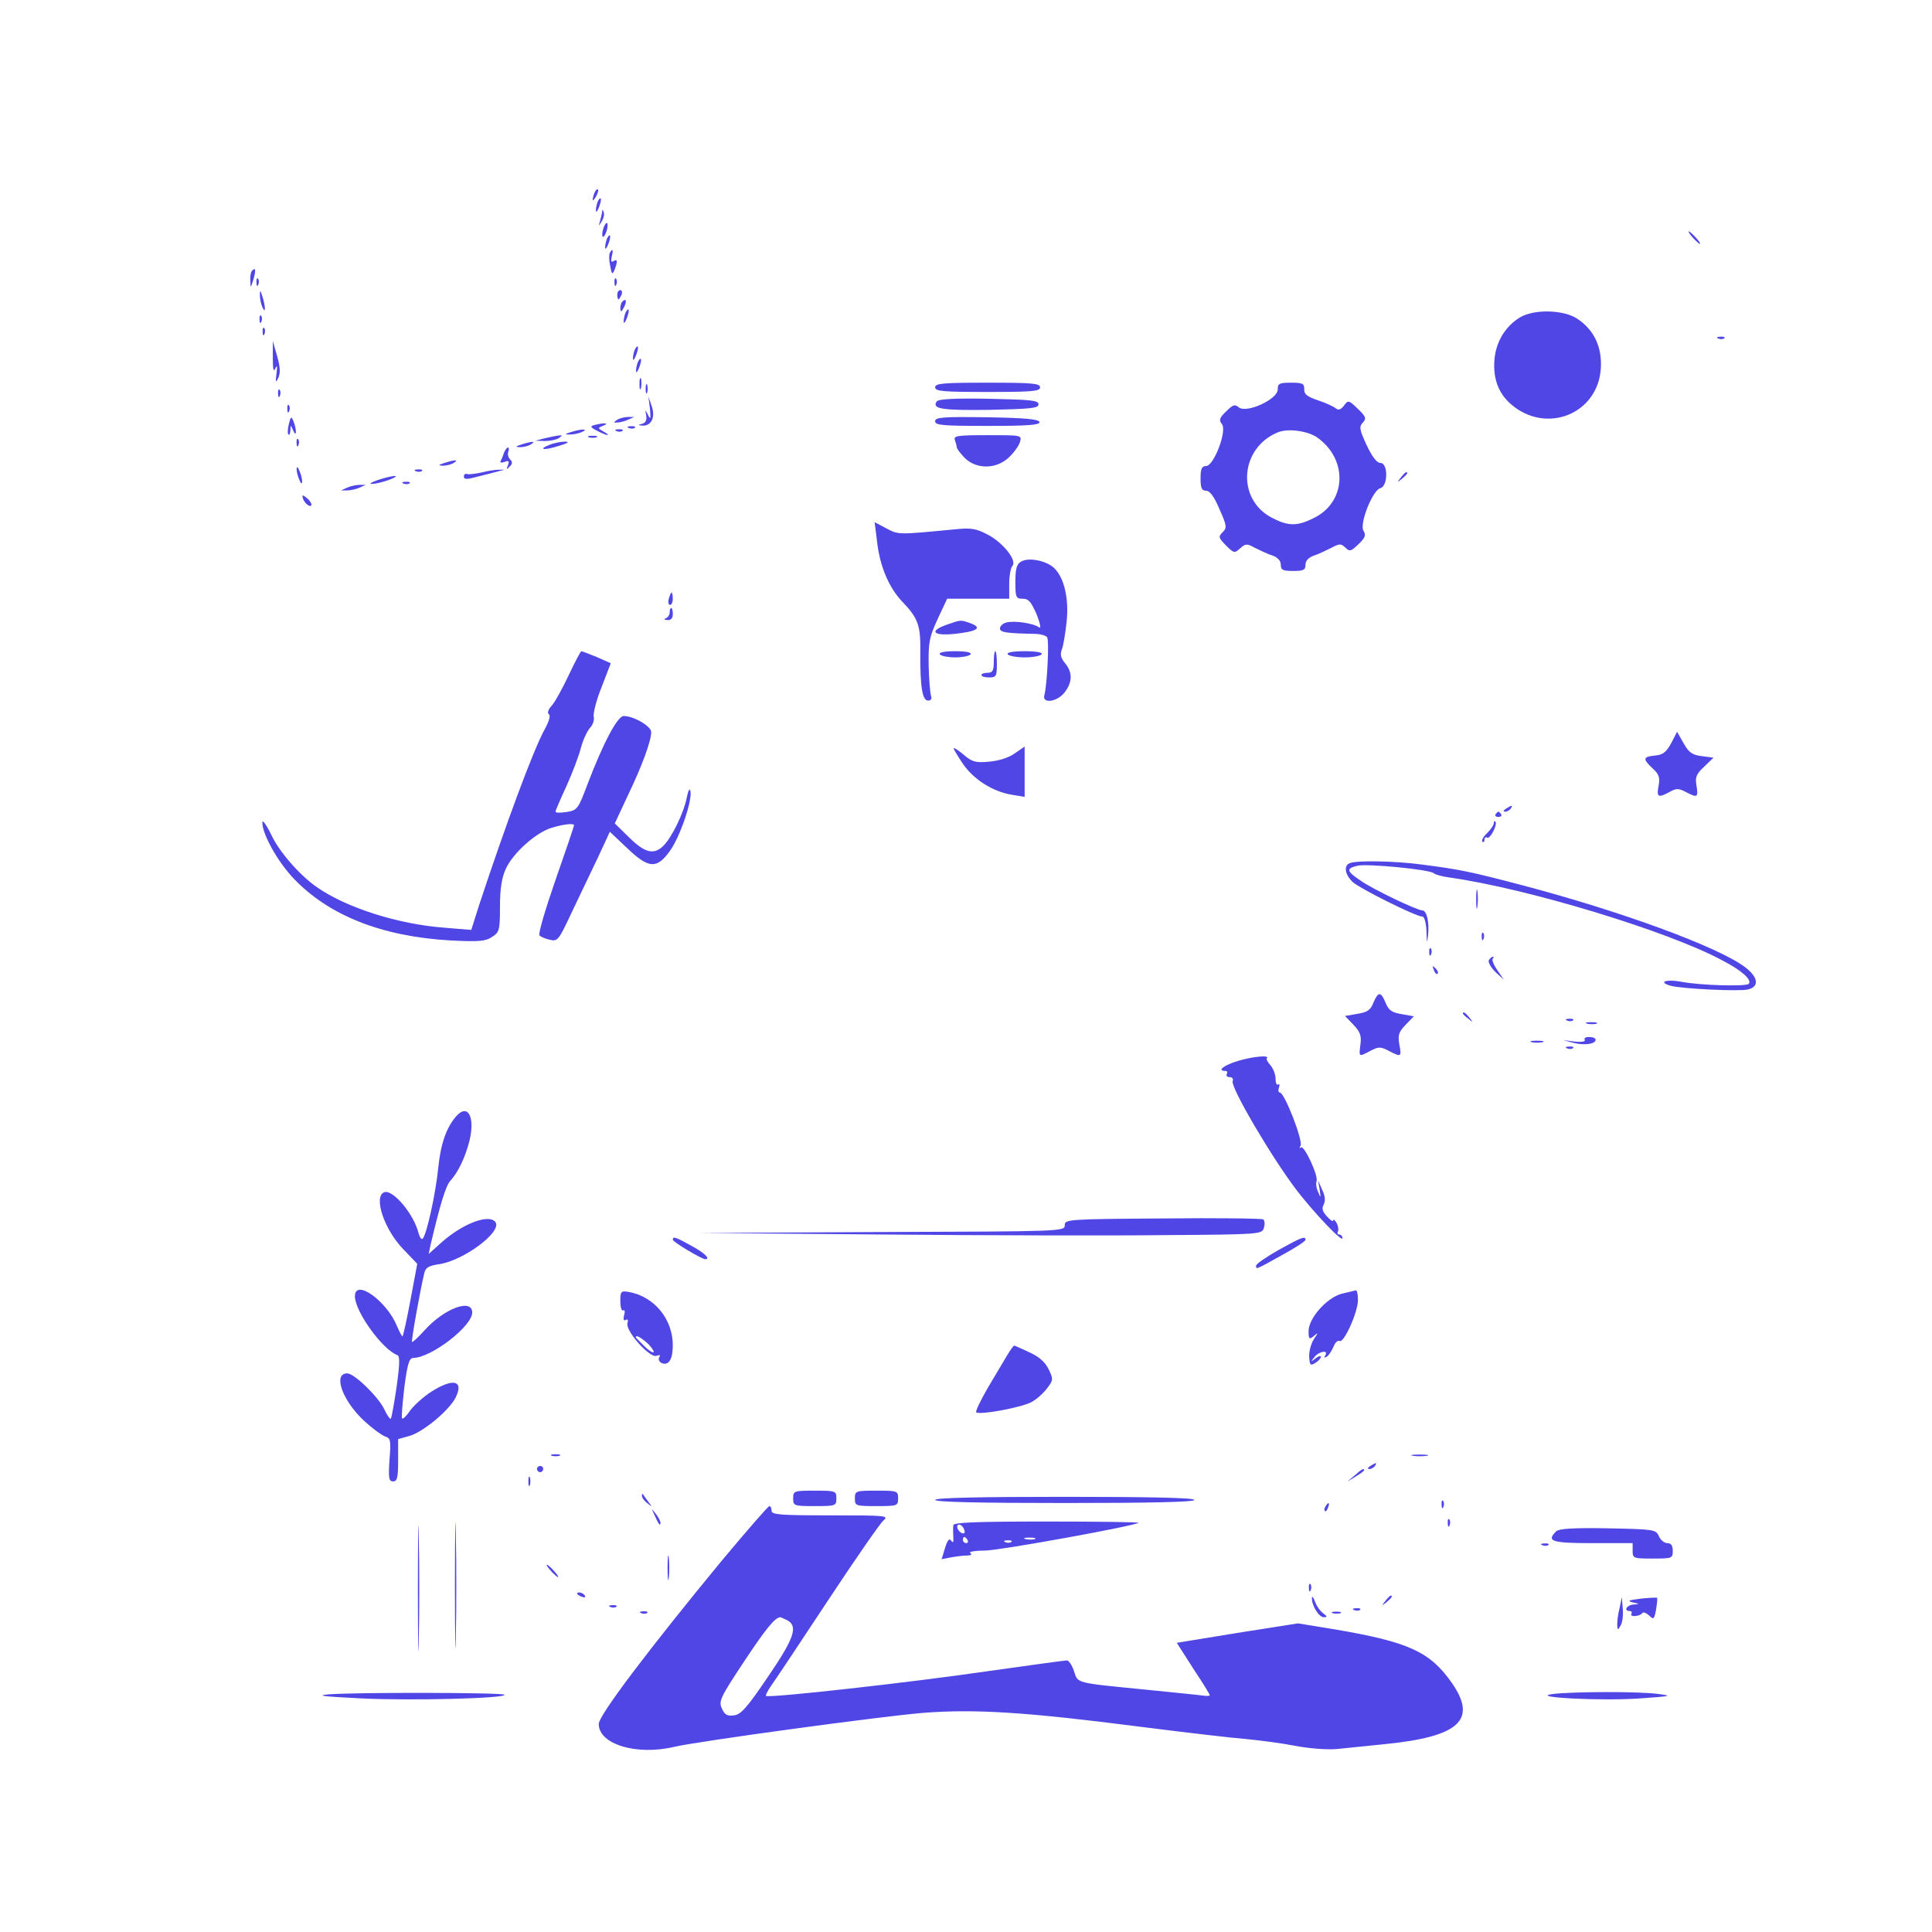 <?xml version="1.0" standalone="no"?>
<!DOCTYPE svg PUBLIC "-//W3C//DTD SVG 20010904//EN"
 "http://www.w3.org/TR/2001/REC-SVG-20010904/DTD/svg10.dtd">
<svg version="1.0" xmlns="http://www.w3.org/2000/svg"
 width="626pt" height="626pt" viewBox="0 0 626 626"
 preserveAspectRatio="xMidYMid meet">

<g transform="translate(0,626) scale(0.1,-0.1)"
fill="#4f46e5" stroke="none">
<path d="M1926 5635 c-9 -26 -7 -32 5 -12 6 10 9 21 6 23 -2 3 -7 -2 -11 -11z"/>
<path d="M1936 5605 c-3 -9 -6 -22 -5 -28 0 -7 5 -1 10 12 5 13 8 26 5 28 -2
2 -6 -3 -10 -12z"/>
<path d="M1951 5573 c-1 -6 -4 -20 -7 -30 -5 -17 -5 -17 6 0 6 10 9 23 6 30
-3 9 -5 9 -5 0z"/>
<path d="M1955 5520 c-4 -12 -5 -24 -2 -27 3 -2 8 5 12 17 4 12 5 24 2 27 -3
2 -8 -5 -12 -17z"/>
<path d="M5485 5490 c10 -11 20 -20 23 -20 3 0 -3 9 -13 20 -10 11 -20 20 -23
20 -3 0 3 -9 13 -20z"/>
<path d="M1966 5485 c-3 -9 -6 -22 -5 -28 0 -7 5 -1 10 12 5 13 8 26 5 28 -2
2 -6 -3 -10 -12z"/>
<path d="M1976 5441 c-3 -5 -3 -24 1 -42 5 -28 7 -30 14 -14 11 29 10 37 -3
29 -8 -5 -9 0 -6 14 6 23 3 29 -6 13z"/>
<path d="M817 5383 c-4 -3 -7 -18 -6 -32 1 -26 1 -25 10 3 9 31 7 41 -4 29z"/>
<path d="M831 5344 c0 -11 3 -14 6 -6 3 7 2 16 -1 19 -3 4 -6 -2 -5 -13z"/>
<path d="M1991 5344 c0 -11 3 -14 6 -6 3 7 2 16 -1 19 -3 4 -6 -2 -5 -13z"/>
<path d="M842 5305 c0 -11 3 -29 8 -40 11 -25 11 1 0 35 -6 20 -8 21 -8 5z"/>
<path d="M2000 5305 c0 -8 2 -15 4 -15 2 0 6 7 10 15 3 8 1 15 -4 15 -6 0 -10
-7 -10 -15z"/>
<path d="M2017 5283 c-4 -3 -7 -13 -7 -22 1 -13 3 -13 11 2 11 19 8 33 -4 20z"/>
<path d="M2026 5245 c-3 -9 -6 -22 -5 -28 0 -7 5 -1 10 12 5 13 8 26 5 28 -2
2 -6 -3 -10 -12z"/>
<path d="M4924 5231 c-45 -28 -74 -74 -81 -129 -7 -64 10 -114 52 -151 114
-100 283 -33 292 116 4 69 -22 124 -76 160 -45 30 -141 32 -187 4z"/>
<path d="M841 5224 c0 -11 3 -14 6 -6 3 7 2 16 -1 19 -3 4 -6 -2 -5 -13z"/>
<path d="M851 5184 c0 -11 3 -14 6 -6 3 7 2 16 -1 19 -3 4 -6 -2 -5 -13z"/>
<path d="M5568 5163 c7 -3 16 -2 19 1 4 3 -2 6 -13 5 -11 0 -14 -3 -6 -6z"/>
<path d="M884 5101 c0 -37 2 -48 8 -35 6 13 7 8 4 -16 -4 -29 -3 -32 6 -14 7
16 6 35 -4 70 l-14 49 0 -54z"/>
<path d="M2056 5125 c-3 -9 -6 -22 -5 -28 0 -7 5 -1 10 12 5 13 8 26 5 28 -2
2 -6 -3 -10 -12z"/>
<path d="M2066 5085 c-3 -9 -6 -22 -5 -28 0 -7 5 -1 10 12 5 13 8 26 5 28 -2
2 -6 -3 -10 -12z"/>
<path d="M2072 5015 c0 -16 2 -22 5 -12 2 9 2 23 0 30 -3 6 -5 -1 -5 -18z"/>
<path d="M2092 5000 c0 -14 2 -19 5 -12 2 6 2 18 0 25 -3 6 -5 1 -5 -13z"/>
<path d="M3030 5005 c0 -13 26 -15 170 -15 144 0 170 2 170 15 0 13 -26 15
-170 15 -144 0 -170 -2 -170 -15z"/>
<path d="M4140 4998 c0 -32 -101 -78 -126 -58 -13 11 -19 9 -41 -13 -22 -21
-24 -28 -14 -41 18 -21 -26 -136 -51 -136 -14 0 -18 -9 -18 -40 0 -32 4 -40
18 -40 12 0 26 -19 43 -59 24 -54 25 -61 11 -75 -15 -15 -14 -18 10 -43 26
-26 28 -26 46 -10 18 16 22 16 48 2 16 -8 41 -20 57 -25 17 -6 27 -17 27 -30
0 -17 7 -20 40 -20 33 0 40 3 40 20 0 13 10 24 28 30 15 5 40 17 56 25 26 14
31 14 45 1 14 -14 18 -13 42 10 22 21 26 30 17 44 -14 22 29 131 54 138 26 6
26 82 1 82 -12 0 -27 20 -45 58 -23 50 -25 59 -12 73 12 13 10 19 -17 45 -29
28 -31 28 -44 10 -11 -14 -18 -16 -27 -9 -7 6 -33 18 -58 26 -35 12 -45 20
-44 36 0 18 -5 21 -43 21 -38 0 -43 -3 -43 -22z m130 -157 c99 -72 92 -209
-14 -260 -54 -27 -83 -26 -136 2 -114 60 -103 225 20 276 33 14 99 5 130 -18z"/>
<path d="M901 4984 c0 -11 3 -14 6 -6 3 7 2 16 -1 19 -3 4 -6 -2 -5 -13z"/>
<path d="M2106 4935 c3 -32 2 -36 -6 -20 -10 19 -10 19 -6 -2 2 -14 -2 -23
-13 -26 -15 -4 -15 -5 0 -6 29 -2 43 26 31 62 l-11 32 5 -40z"/>
<path d="M3035 4959 c-16 -24 17 -29 171 -27 133 3 159 5 159 18 0 13 -26 15
-162 18 -110 2 -164 -1 -168 -9z"/>
<path d="M931 4934 c0 -11 3 -14 6 -6 3 7 2 16 -1 19 -3 4 -6 -2 -5 -13z"/>
<path d="M936 4886 c-4 -16 -5 -31 -1 -34 3 -3 5 3 6 14 0 18 1 18 9 -1 11
-25 12 2 1 30 -7 17 -9 16 -15 -9z"/>
<path d="M2000 4900 c-13 -9 -13 -10 0 -9 8 0 24 4 35 9 l20 9 -20 0 c-11 0
-27 -4 -35 -9z"/>
<path d="M3030 4895 c0 -13 24 -15 171 -15 132 0 170 3 167 13 -4 9 -49 13
-171 15 -144 2 -167 0 -167 -13z"/>
<path d="M1927 4883 c-16 -4 -15 -7 8 -19 32 -17 49 -18 20 -2 -19 11 -19 11
0 19 22 8 2 10 -28 2z"/>
<path d="M2038 4873 c7 -3 16 -2 19 1 4 3 -2 6 -13 5 -11 0 -14 -3 -6 -6z"/>
<path d="M1850 4860 c-20 -6 -21 -8 -5 -8 11 0 29 3 40 8 25 11 -1 11 -35 0z"/>
<path d="M1998 4863 c7 -3 16 -2 19 1 4 3 -2 6 -13 5 -11 0 -14 -3 -6 -6z"/>
<path d="M1765 4840 l-30 -8 30 -1 c17 0 37 4 45 9 13 9 13 10 0 9 -8 -1 -28
-5 -45 -9z"/>
<path d="M1908 4843 c6 -2 18 -2 25 0 6 3 1 5 -13 5 -14 0 -19 -2 -12 -5z"/>
<path d="M3094 4834 c3 -9 6 -19 6 -23 0 -5 12 -20 26 -35 38 -37 102 -37 143
2 16 15 32 37 36 50 6 22 6 22 -105 22 -98 0 -111 -2 -106 -16z"/>
<path d="M961 4824 c0 -11 3 -14 6 -6 3 7 2 16 -1 19 -3 4 -6 -2 -5 -13z"/>
<path d="M1690 4820 c-21 -7 -21 -8 -5 -9 11 0 27 4 35 9 18 11 5 11 -30 0z"/>
<path d="M1781 4819 c-40 -16 -18 -19 29 -4 31 9 37 14 20 14 -14 0 -36 -5
-49 -10z"/>
<path d="M1633 4793 c-3 -10 -8 -22 -11 -27 -3 -5 3 -6 12 -3 14 6 17 3 12
-10 -6 -15 -5 -16 5 -5 10 9 10 15 2 23 -6 6 -9 18 -6 25 3 8 2 14 -1 14 -4 0
-9 -8 -13 -17z"/>
<path d="M1440 4760 c-21 -7 -21 -8 -5 -9 11 0 27 4 35 9 18 11 5 11 -30 0z"/>
<path d="M961 4740 c0 -8 4 -24 9 -35 5 -13 9 -14 9 -5 0 8 -4 24 -9 35 -5 13
-9 14 -9 5z"/>
<path d="M1348 4733 c7 -3 16 -2 19 1 4 3 -2 6 -13 5 -11 0 -14 -3 -6 -6z"/>
<path d="M1560 4729 c-19 -4 -40 -7 -46 -5 -6 2 -11 -1 -11 -8 0 -10 10 -10
46 0 25 6 55 14 66 17 l20 5 -20 0 c-11 0 -36 -4 -55 -9z"/>
<path d="M4539 4713 c-13 -16 -12 -17 4 -4 16 13 21 21 13 21 -2 0 -10 -8 -17
-17z"/>
<path d="M1225 4705 c-22 -8 -31 -13 -20 -13 11 0 36 6 55 13 45 17 18 17 -35
0z"/>
<path d="M1308 4693 c7 -3 16 -2 19 1 4 3 -2 6 -13 5 -11 0 -14 -3 -6 -6z"/>
<path d="M1125 4680 l-20 -9 20 0 c11 0 29 4 40 9 l20 9 -20 0 c-11 0 -29 -4
-40 -9z"/>
<path d="M980 4653 c0 -15 18 -35 27 -32 5 2 1 12 -9 22 -10 9 -18 14 -18 10z"/>
<path d="M2842 4504 c9 -79 38 -148 82 -194 51 -53 59 -77 58 -160 -1 -112 6
-160 25 -160 9 0 13 6 10 14 -3 8 -7 53 -8 100 -1 75 2 91 29 150 l31 66 100
0 101 0 0 48 c0 26 5 53 10 58 17 17 -30 76 -80 102 -38 20 -55 22 -105 17
-188 -18 -183 -18 -223 3 l-38 20 8 -64z"/>
<path d="M3308 4440 c-14 -8 -18 -24 -18 -65 0 -51 2 -55 24 -55 19 0 27 -10
45 -51 11 -28 15 -47 8 -42 -16 13 -80 23 -106 16 -12 -3 -21 -12 -21 -19 0
-13 18 -16 118 -18 15 -1 31 -5 35 -11 7 -10 0 -153 -9 -187 -9 -29 41 -23 65
8 26 33 27 65 2 95 -14 17 -17 29 -10 46 5 13 11 52 15 88 8 76 -8 144 -41
175 -26 24 -83 35 -107 20z"/>
<path d="M2167 4320 c-3 -11 -1 -20 4 -20 5 0 9 9 9 20 0 11 -2 20 -4 20 -2 0
-6 -9 -9 -20z"/>
<path d="M2170 4276 c0 -8 -6 -17 -12 -19 -8 -3 -6 -6 5 -6 11 -1 17 6 17 19
0 11 -2 20 -5 20 -3 0 -5 -6 -5 -14z"/>
<path d="M3071 4237 c-62 -21 -50 -38 21 -31 74 8 92 19 54 34 -33 12 -32 12
-75 -3z"/>
<path d="M1843 4073 c-20 -43 -45 -88 -55 -99 -12 -13 -15 -24 -10 -28 7 -4 1
-23 -13 -49 -36 -64 -128 -313 -213 -571 l-25 -79 -86 7 c-150 11 -320 65
-415 132 -55 38 -122 115 -147 169 -16 33 -29 51 -29 40 0 -38 49 -126 101
-181 114 -120 285 -188 506 -201 95 -5 116 -3 137 11 24 15 26 22 26 99 0 58
6 94 19 122 23 51 98 118 149 133 40 12 72 15 72 8 0 -3 -27 -83 -60 -177 -33
-95 -57 -176 -52 -180 4 -4 19 -11 34 -14 25 -6 28 -2 72 92 26 54 64 134 85
178 l37 80 56 -53 c70 -67 96 -68 138 -10 33 45 74 165 67 195 -2 11 -7 2 -12
-22 -9 -48 -48 -128 -75 -155 -31 -31 -60 -24 -111 26 l-47 46 43 92 c47 98
75 176 75 204 0 19 -57 52 -89 52 -20 0 -65 -84 -117 -220 -31 -82 -33 -85
-68 -91 -20 -3 -36 -3 -36 1 0 4 16 41 35 82 19 42 40 97 47 124 7 27 21 56
30 66 9 9 14 25 12 35 -3 10 8 54 25 96 l30 78 -45 20 c-25 10 -48 19 -50 19
-3 0 -21 -35 -41 -77z"/>
<path d="M3045 4140 c3 -5 26 -10 50 -10 24 0 47 5 50 10 4 6 -15 10 -50 10
-35 0 -54 -4 -50 -10z"/>
<path d="M3220 4115 c0 -28 -4 -35 -20 -35 -11 0 -20 -3 -20 -7 0 -5 11 -8 25
-8 23 0 25 4 25 43 0 23 -2 42 -5 42 -3 0 -5 -16 -5 -35z"/>
<path d="M3265 4140 c3 -5 28 -10 55 -10 27 0 52 5 55 10 4 6 -17 10 -55 10
-38 0 -59 -4 -55 -10z"/>
<path d="M5415 3852 c-16 -29 -27 -38 -52 -40 -40 -4 -41 -11 -8 -42 21 -19
24 -30 19 -57 -7 -36 -1 -39 36 -19 21 12 29 12 52 0 38 -20 41 -18 35 20 -5
28 -1 38 25 62 l30 29 -38 5 c-32 4 -42 12 -59 42 l-21 37 -19 -37z"/>
<path d="M3090 3835 c0 -3 14 -26 30 -50 35 -51 97 -90 158 -100 l42 -7 0 82
0 81 -32 -22 c-19 -14 -51 -24 -83 -27 -44 -4 -55 -1 -83 23 -18 15 -32 24
-32 20z"/>
<path d="M4880 3640 c-9 -6 -10 -10 -3 -10 6 0 15 5 18 10 8 12 4 12 -15 0z"/>
<path d="M4846 3622 c-3 -5 1 -9 9 -9 8 0 12 4 9 9 -3 4 -7 8 -9 8 -2 0 -6 -4
-9 -8z"/>
<path d="M4840 3592 c0 -6 -10 -20 -22 -32 -12 -11 -18 -23 -15 -27 4 -3 7 -1
7 6 0 7 4 10 9 7 9 -6 35 44 26 52 -3 3 -5 0 -5 -6z"/>
<path d="M4373 3463 c-20 -8 -15 -37 10 -61 23 -21 205 -112 226 -112 6 0 12
-20 13 -47 1 -39 2 -42 5 -14 5 41 -4 81 -18 81 -17 0 -162 69 -201 97 -46 31
-47 39 -9 48 33 7 230 -12 246 -24 5 -5 28 -11 50 -14 251 -35 707 -173 884
-268 64 -33 99 -64 87 -77 -10 -9 -157 -5 -219 7 -48 9 -76 -1 -34 -13 37 -10
223 -19 251 -12 37 9 33 39 -8 71 -86 66 -402 182 -725 267 -167 44 -202 51
-326 67 -81 11 -210 14 -232 4z"/>
<path d="M4783 3345 c0 -27 2 -38 4 -22 2 15 2 37 0 50 -2 12 -4 0 -4 -28z"/>
<path d="M4801 3224 c0 -11 3 -14 6 -6 3 7 2 16 -1 19 -3 4 -6 -2 -5 -13z"/>
<path d="M4631 3174 c0 -11 3 -14 6 -6 3 7 2 16 -1 19 -3 4 -6 -2 -5 -13z"/>
<path d="M4824 3149 c-3 -6 6 -23 21 -38 l28 -26 -21 31 c-12 17 -19 34 -15
38 3 3 4 6 0 6 -3 0 -9 -5 -13 -11z"/>
<path d="M4646 3117 c3 -10 9 -15 12 -12 3 3 0 11 -7 18 -10 9 -11 8 -5 -6z"/>
<path d="M4450 3011 c-9 -24 -20 -31 -52 -36 l-40 -7 27 -28 c22 -23 27 -36
23 -64 -5 -42 -6 -41 32 -21 27 14 33 14 60 0 40 -21 42 -20 34 21 -5 30 -2
40 20 63 l27 28 -39 7 c-32 5 -42 12 -52 36 -16 38 -24 38 -40 1z"/>
<path d="M4740 2976 c0 -2 8 -10 18 -17 15 -13 16 -12 3 4 -13 16 -21 21 -21
13z"/>
<path d="M5078 2953 c7 -3 16 -2 19 1 4 3 -2 6 -13 5 -11 0 -14 -3 -6 -6z"/>
<path d="M5143 2943 c9 -2 23 -2 30 0 6 3 -1 5 -18 5 -16 0 -22 -2 -12 -5z"/>
<path d="M5135 2891 c3 -6 -10 -8 -32 -6 l-38 5 33 -9 c36 -9 72 -4 72 10 0 5
-9 9 -21 9 -11 0 -18 -4 -14 -9z"/>
<path d="M4963 2883 c9 -2 25 -2 35 0 9 3 1 5 -18 5 -19 0 -27 -2 -17 -5z"/>
<path d="M5078 2863 c7 -3 16 -2 19 1 4 3 -2 6 -13 5 -11 0 -14 -3 -6 -6z"/>
<path d="M4013 2823 c-47 -14 -72 -33 -42 -33 5 0 7 -4 4 -10 -3 -5 1 -10 9
-10 9 0 13 -6 10 -13 -7 -20 125 -245 207 -353 57 -74 149 -171 149 -156 0 6
-5 12 -11 12 -5 0 -7 4 -4 10 3 5 1 18 -4 27 -6 10 -11 14 -11 9 0 -6 -9 0
-20 12 -15 16 -18 27 -11 39 6 12 5 28 -5 48 l-13 30 5 -30 c4 -27 3 -28 -5
-7 -6 12 -8 28 -5 35 6 18 -41 119 -51 109 -5 -4 -5 -1 -1 6 9 15 -52 172 -67
172 -5 0 -6 7 -3 16 3 8 2 13 -3 10 -5 -3 -8 6 -8 20 0 13 -8 33 -17 43 -9 10
-14 20 -11 22 10 11 -44 6 -92 -8z"/>
<path d="M1478 2643 c-32 -37 -50 -89 -58 -167 -8 -82 -37 -214 -50 -229 -4
-5 -10 3 -14 18 -15 61 -83 142 -111 132 -36 -14 0 -122 63 -186 l44 -46 -22
-117 c-12 -65 -24 -118 -26 -118 -2 0 -10 15 -18 34 -34 82 -136 154 -136 96
0 -50 90 -174 138 -191 8 -3 7 -33 -3 -103 -8 -54 -16 -100 -19 -103 -2 -2
-12 11 -21 31 -20 41 -97 116 -120 116 -47 0 -16 -88 55 -154 26 -24 56 -46
67 -50 19 -6 20 -13 15 -76 -4 -60 -2 -70 12 -70 13 0 16 12 16 68 l0 69 39
11 c44 14 125 81 147 123 28 56 -7 65 -78 20 -25 -16 -55 -43 -68 -60 -12 -18
-24 -30 -27 -27 -3 2 1 47 7 100 10 77 16 96 29 96 59 1 191 103 191 147 0 47
-90 14 -154 -57 -21 -23 -39 -40 -41 -38 -3 3 26 166 40 224 4 17 15 23 49 28
78 12 201 103 182 135 -19 30 -107 -3 -177 -66 l-40 -36 6 29 c31 131 49 192
65 209 25 28 47 74 61 128 19 78 -5 123 -43 80z"/>
<path d="M3768 2312 c-310 -2 -318 -3 -318 -22 0 -20 -9 -20 -592 -22 l-593
-3 595 -5 c327 -3 738 -4 912 -2 311 2 317 3 323 23 4 12 3 24 -2 28 -4 3
-151 5 -325 3z"/>
<path d="M2180 2243 c0 -7 94 -63 105 -63 19 0 -3 21 -44 43 -52 29 -61 32
-61 20z"/>
<path d="M4143 2210 c-40 -23 -73 -45 -73 -51 0 -13 -3 -14 87 36 40 22 73 43
73 48 0 13 -13 8 -87 -33z"/>
<path d="M2010 2044 c0 -19 4 -33 9 -30 5 4 7 -4 3 -16 -3 -13 -1 -19 5 -15 7
4 9 0 6 -11 -6 -25 72 -113 94 -105 11 4 14 3 9 -5 -4 -7 0 -15 9 -19 22 -8
35 13 35 58 0 85 -60 158 -143 173 -25 4 -27 2 -27 -30z m83 -132 c12 -10 23
-24 25 -31 2 -7 -11 -1 -28 15 -16 16 -30 30 -30 31 0 8 14 1 33 -15z"/>
<path d="M4347 2068 c-48 -13 -107 -79 -107 -121 0 -26 2 -28 17 -16 15 13 15
12 -1 -12 -9 -15 -15 -40 -14 -56 2 -27 4 -29 20 -19 10 6 18 15 18 20 0 4 -8
2 -17 -5 -16 -13 -17 -12 -4 4 15 19 47 24 35 5 -5 -7 -3 -8 5 -4 7 5 16 19
22 33 5 13 14 21 19 18 14 -9 60 93 60 133 0 17 -3 32 -7 31 -5 -1 -25 -6 -46
-11z"/>
<path d="M3263 1868 c-11 -18 -39 -66 -63 -106 -23 -40 -40 -75 -37 -78 10
-10 151 16 181 34 16 9 38 29 49 44 20 26 20 30 5 61 -11 23 -31 41 -62 55
-25 12 -48 22 -50 22 -2 0 -13 -15 -23 -32z"/>
<path d="M1788 1543 c6 -2 18 -2 25 0 6 3 1 5 -13 5 -14 0 -19 -2 -12 -5z"/>
<path d="M4578 1543 c12 -2 32 -2 45 0 12 2 2 4 -23 4 -25 0 -35 -2 -22 -4z"/>
<path d="M4440 1510 c-9 -6 -10 -10 -3 -10 6 0 15 5 18 10 8 12 4 12 -15 0z"/>
<path d="M1740 1500 c0 -5 5 -10 10 -10 6 0 10 5 10 10 0 6 -4 10 -10 10 -5 0
-10 -4 -10 -10z"/>
<path d="M4389 1479 l-24 -20 28 17 c15 9 27 18 27 20 0 8 -8 4 -31 -17z"/>
<path d="M1712 1460 c0 -14 2 -19 5 -12 2 6 2 18 0 25 -3 6 -5 1 -5 -13z"/>
<path d="M1474 1125 c0 -181 2 -257 3 -168 2 89 2 237 0 330 -1 92 -3 20 -3
-162z"/>
<path d="M1354 1115 c0 -181 2 -257 3 -168 2 89 2 237 0 330 -1 92 -3 20 -3
-162z"/>
<path d="M2570 1405 c0 -24 2 -25 70 -25 68 0 70 1 70 25 0 24 -2 25 -70 25
-68 0 -70 -1 -70 -25z"/>
<path d="M2770 1405 c0 -24 2 -25 70 -25 68 0 70 1 70 25 0 24 -2 25 -70 25
-68 0 -70 -1 -70 -25z"/>
<path d="M2080 1413 c0 -6 8 -17 18 -24 16 -13 16 -13 2 6 -8 11 -16 22 -17
24 -2 2 -3 0 -3 -6z"/>
<path d="M3030 1400 c0 -7 147 -10 420 -10 273 0 420 3 420 10 0 7 -147 10
-420 10 -273 0 -420 -3 -420 -10z"/>
<path d="M4671 1384 c0 -11 3 -14 6 -6 3 7 2 16 -1 19 -3 4 -6 -2 -5 -13z"/>
<path d="M4295 1379 c-4 -6 -5 -12 -2 -15 2 -3 7 2 10 11 7 17 1 20 -8 4z"/>
<path d="M2336 1200 c-233 -283 -396 -498 -396 -526 0 -66 123 -103 245 -74
76 18 671 99 806 110 168 13 331 3 704 -45 149 -19 304 -37 345 -40 41 -4 112
-13 158 -22 48 -9 105 -13 135 -10 29 3 99 10 157 16 238 24 297 78 215 197
-71 102 -140 134 -383 175 l-116 19 -197 -31 -196 -32 53 -83 c30 -45 54 -84
54 -87 0 -2 -10 -3 -22 -1 -13 2 -95 10 -183 19 -233 23 -222 20 -235 60 -6
19 -17 35 -23 35 -7 0 -122 -16 -257 -35 -246 -36 -711 -88 -718 -80 -2 2 5
16 16 32 11 15 93 138 182 273 89 135 171 253 182 263 19 16 12 17 -171 17
-163 0 -191 2 -191 15 0 8 -3 15 -7 15 -5 -1 -75 -82 -157 -180z m215 -190
c36 -20 22 -59 -64 -185 -67 -99 -87 -121 -109 -123 -22 -3 -30 2 -39 22 -11
24 -5 36 71 151 71 107 100 143 118 145 2 0 12 -5 23 -10z"/>
<path d="M2121 1350 c14 -31 19 -36 19 -24 0 6 -7 19 -16 30 -14 18 -14 18 -3
-6z"/>
<path d="M4691 1324 c0 -11 3 -14 6 -6 3 7 2 16 -1 19 -3 4 -6 -2 -5 -13z"/>
<path d="M3089 1318 c-1 -7 -1 -24 0 -38 1 -17 -1 -21 -7 -12 -6 9 -12 2 -20
-24 l-11 -36 31 6 c17 3 40 6 52 6 13 0 16 3 10 8 -7 4 16 8 50 8 55 2 484 80
495 90 2 2 -131 4 -297 4 -234 0 -302 -3 -303 -12z m35 -14 c4 -10 1 -14 -6
-12 -15 5 -23 28 -10 28 5 0 13 -7 16 -16z m11 -34 c3 -5 1 -10 -4 -10 -6 0
-11 5 -11 10 0 6 2 10 4 10 3 0 8 -4 11 -10z m218 3 c-7 -2 -21 -2 -30 0 -10
3 -4 5 12 5 17 0 24 -2 18 -5z m-76 -9 c-3 -3 -12 -4 -19 -1 -8 3 -5 6 6 6 11
1 17 -2 13 -5z"/>
<path d="M5042 1298 c-32 -32 -15 -38 118 -38 l130 0 0 -25 c0 -24 2 -25 65
-25 63 0 65 1 65 25 0 17 -5 25 -18 25 -9 0 -22 10 -27 23 -10 21 -15 22 -165
25 -113 2 -159 -1 -168 -10z"/>
<path d="M4998 1253 c7 -3 16 -2 19 1 4 3 -2 6 -13 5 -11 0 -14 -3 -6 -6z"/>
<path d="M2163 1180 c0 -36 2 -50 4 -32 2 17 2 47 0 65 -2 17 -4 3 -4 -33z"/>
<path d="M1785 1170 c10 -11 20 -20 23 -20 3 0 -3 9 -13 20 -10 11 -20 20 -23
20 -3 0 3 -9 13 -20z"/>
<path d="M4241 1114 c0 -11 3 -14 6 -6 3 7 2 16 -1 19 -3 4 -6 -2 -5 -13z"/>
<path d="M1870 1096 c0 -2 7 -7 16 -10 8 -3 12 -2 9 4 -6 10 -25 14 -25 6z"/>
<path d="M4251 1083 c-2 -23 22 -63 38 -63 13 0 12 2 -2 13 -9 6 -21 23 -26
37 -5 14 -10 20 -10 13z"/>
<path d="M4489 1073 c-13 -16 -12 -17 4 -4 16 13 21 21 13 21 -2 0 -10 -8 -17
-17z"/>
<path d="M5315 1080 c-38 -5 -44 -7 -25 -12 24 -5 24 -5 3 -7 -22 -1 -34 -21
-12 -21 5 0 8 -4 5 -9 -7 -11 27 -9 35 2 3 5 13 1 22 -7 15 -15 17 -13 23 19
3 20 5 37 3 38 -2 1 -26 0 -54 -3z"/>
<path d="M5248 1051 c-5 -18 -8 -43 -8 -55 1 -19 2 -19 11 -3 6 9 9 34 7 55
l-3 37 -7 -34z"/>
<path d="M1978 1053 c7 -3 16 -2 19 1 4 3 -2 6 -13 5 -11 0 -14 -3 -6 -6z"/>
<path d="M4388 1043 c7 -3 16 -2 19 1 4 3 -2 6 -13 5 -11 0 -14 -3 -6 -6z"/>
<path d="M2078 1033 c7 -3 16 -2 19 1 4 3 -2 6 -13 5 -11 0 -14 -3 -6 -6z"/>
<path d="M4318 1033 c6 -2 18 -2 25 0 6 3 1 5 -13 5 -14 0 -19 -2 -12 -5z"/>
<path d="M1065 770 c-44 -4 -17 -7 104 -13 161 -8 477 0 465 12 -7 7 -484 8
-569 1z"/>
<path d="M5030 771 c-78 -11 162 -23 286 -14 98 7 104 8 59 14 -61 9 -283 8
-345 0z"/>
</g>
</svg>
